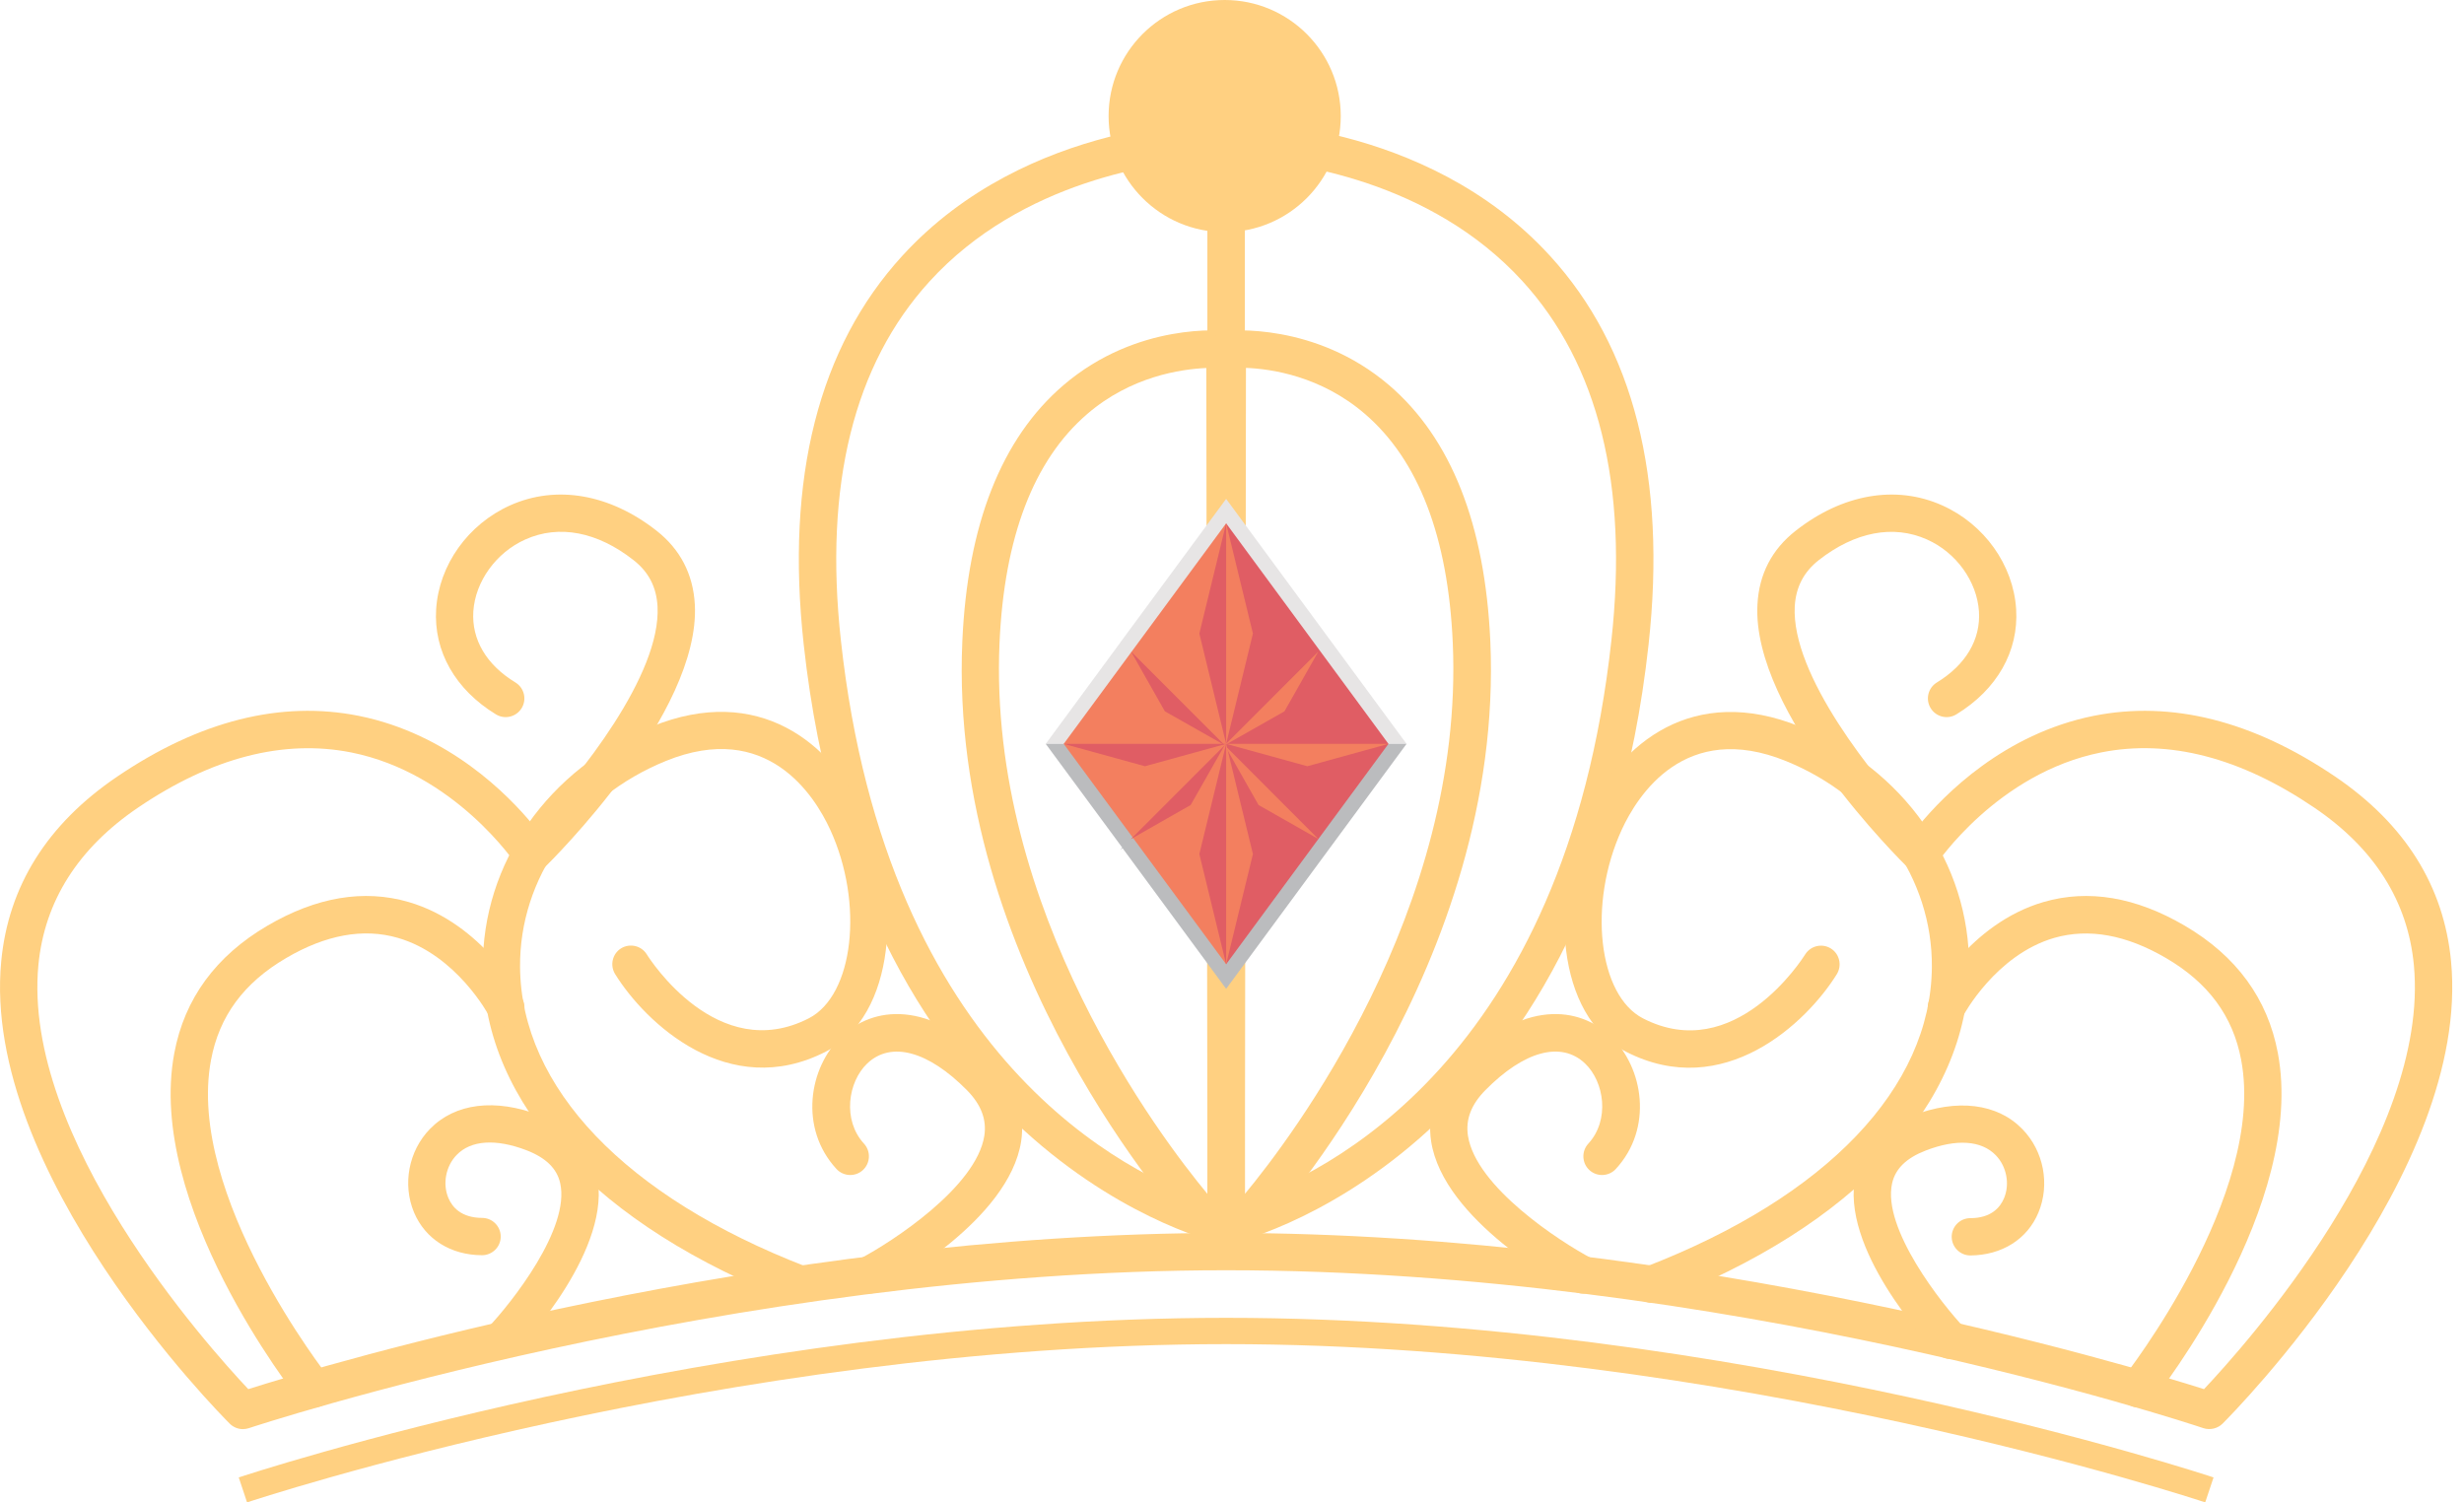 <svg width="164" height="100" viewBox="0 0 164 100" fill="none" xmlns="http://www.w3.org/2000/svg">
<g clip-path="url(#clip0_5869_3427)">
<path d="M81.61 82.815C81.529 82.815 81.439 82.807 81.358 82.791C81.114 82.742 57.27 77.418 53.492 42.885C52.279 31.814 54.486 23.119 60.054 17.03C68.382 7.921 81.089 8.051 81.626 8.067C82.302 8.084 82.848 8.629 82.848 9.313V81.578C82.848 81.952 82.677 82.302 82.392 82.538C82.172 82.717 81.887 82.815 81.61 82.815ZM80.365 10.591C77.1 10.803 68.015 11.991 61.877 18.724C56.822 24.259 54.836 32.302 55.967 42.616C59.036 70.677 75.277 78.24 80.365 79.933V10.599V10.591Z" fill="#FFD081"/>
<path d="M81.61 82.815C81.203 82.815 80.845 82.62 80.625 82.327C80.161 82.498 79.624 82.392 79.274 82.001C78.615 81.285 63.106 64.14 64.051 42.69C64.393 34.915 66.656 29.176 70.775 25.643C75.708 21.418 81.439 22.004 81.675 22.029C82.302 22.102 82.782 22.631 82.782 23.266L82.864 81.57C82.864 82.253 82.31 82.815 81.626 82.815H81.61ZM80.291 24.495C78.606 24.569 75.269 25.049 72.354 27.564C68.797 30.633 66.835 35.762 66.526 42.804C65.744 60.624 77.304 75.781 80.365 79.469L80.291 24.495Z" fill="#FFD081"/>
<path d="M81.61 82.815C81.325 82.815 81.049 82.717 80.829 82.538C80.536 82.302 80.373 81.952 80.373 81.578V9.313C80.373 8.637 80.918 8.084 81.594 8.067C82.139 8.067 94.839 7.921 103.167 17.03C108.735 23.119 110.941 31.822 109.728 42.885C105.951 77.418 82.107 82.742 81.863 82.791C81.781 82.807 81.692 82.815 81.61 82.815ZM82.856 10.591V79.933C87.944 78.24 104.184 70.677 107.253 42.616C108.385 32.294 106.39 24.243 101.327 18.707C95.173 11.975 86.112 10.794 82.856 10.591Z" fill="#FFD081"/>
<path d="M81.61 82.815C80.926 82.815 80.365 82.253 80.373 81.57L80.454 23.266C80.454 22.631 80.934 22.102 81.561 22.029C81.806 22.004 87.528 21.426 92.462 25.643C96.581 29.176 98.844 34.907 99.194 42.69C100.138 64.132 84.63 81.276 83.971 82.001C83.621 82.384 83.076 82.498 82.62 82.327C82.392 82.628 82.034 82.815 81.626 82.815H81.61ZM82.929 24.487L82.856 79.469C85.917 75.781 97.476 60.599 96.695 42.804C96.385 35.737 94.407 30.601 90.834 27.54C87.903 25.024 84.606 24.552 82.929 24.487Z" fill="#FFD081"/>
<path d="M74.601 42.714L74.569 42.682L74.593 42.73L69.603 49.512H93.618L81.61 33.206L74.601 42.714Z" fill="#E7E5E5"/>
<path d="M74.699 56.423L74.569 56.545V56.553L74.723 56.464L81.61 65.817L88.432 56.553L93.618 49.512H69.603L74.699 56.423Z" fill="#BBBCBE"/>
<path d="M81.61 34.834V64.181L70.799 49.512L81.61 34.834Z" fill="#F37F5F"/>
<path d="M81.61 34.834V64.181L92.413 49.512L81.61 34.834Z" fill="#E05D64"/>
<path d="M70.799 49.512H81.61L76.205 51.001L70.799 49.512Z" fill="#E05D64"/>
<path d="M92.413 49.512H81.61L87.016 51.001L92.413 49.512Z" fill="#F37F5F"/>
<path d="M75.277 43.365L81.513 49.601L77.532 47.346L75.277 43.365Z" fill="#E05D64"/>
<path d="M87.748 55.845L81.513 49.601L83.767 53.582L87.748 55.845Z" fill="#F37F5F"/>
<path d="M87.748 43.365L81.513 49.601L85.493 47.346L87.748 43.365Z" fill="#E05D64"/>
<path d="M75.277 55.845L81.513 49.601L79.249 53.582L75.277 55.845Z" fill="#F37F5F"/>
<path d="M75.277 55.845L81.513 49.601L79.249 53.582L75.277 55.845Z" fill="#E05D64"/>
<path d="M87.748 43.365L81.513 49.601L85.493 47.346L87.748 43.365Z" fill="#F37F5F"/>
<path d="M81.61 34.834L79.827 42.169L81.61 49.512V34.834Z" fill="#E05D64"/>
<path d="M81.61 34.834L83.393 42.169L81.61 49.512V34.834Z" fill="#F37F5F"/>
<path d="M81.61 64.181L79.827 56.846L81.61 49.512V64.181Z" fill="#E05D64"/>
<path d="M81.61 64.181L83.393 56.846L81.61 49.512V64.181Z" fill="#F37F5F"/>
<path d="M146.776 100C146.459 99.894 115.028 89.466 81.61 89.466C48.193 89.466 16.762 99.894 16.444 100L15.891 98.339C16.208 98.234 47.908 87.716 81.61 87.716C115.313 87.716 147.012 98.234 147.33 98.339L146.776 100Z" fill="#FFD081"/>
<path d="M53.24 86.723C53.093 86.723 52.939 86.698 52.792 86.641C39.743 81.602 32.221 73.494 32.139 64.393C32.082 57.449 36.495 51.156 43.39 48.356C50.505 45.466 55.356 49.479 57.522 54.192C60.07 59.744 59.647 67.592 54.974 69.993C48.478 73.331 42.95 68.08 40.939 64.832C40.581 64.246 40.76 63.481 41.338 63.123C41.924 62.765 42.69 62.944 43.048 63.522C43.243 63.839 47.761 70.897 53.834 67.779C56.822 66.241 57.514 60.143 55.259 55.226C54.209 52.939 51.042 47.916 44.318 50.651C38.375 53.069 34.565 58.45 34.614 64.368C34.679 72.387 41.631 79.665 53.671 84.313C54.315 84.557 54.632 85.282 54.38 85.917C54.192 86.413 53.72 86.714 53.224 86.714L53.24 86.723Z" fill="#FFD081"/>
<path d="M57.848 86.104C57.4 86.104 56.968 85.86 56.749 85.445C56.431 84.834 56.659 84.085 57.27 83.767C59.386 82.652 64.987 79.005 65.516 75.594C65.679 74.52 65.305 73.526 64.36 72.566C61.78 69.953 59.305 69.285 57.725 70.783C56.431 72.012 56.065 74.56 57.506 76.123C57.97 76.628 57.937 77.418 57.432 77.882C56.928 78.346 56.138 78.313 55.674 77.808C53.175 75.098 53.826 71.06 56.008 68.984C58.076 67.006 61.82 66.452 66.127 70.816C67.616 72.33 68.251 74.113 67.966 75.969C67.152 81.219 59.313 85.493 58.426 85.957C58.238 86.055 58.043 86.104 57.848 86.104Z" fill="#FFD081"/>
<path d="M33.393 90.459C33.084 90.459 32.774 90.345 32.538 90.117C32.042 89.645 32.017 88.855 32.489 88.359C34.053 86.706 37.968 81.765 37.284 78.745C37.065 77.776 36.332 77.06 35.046 76.563C33.002 75.781 31.342 75.887 30.389 76.88C29.673 77.621 29.445 78.794 29.844 79.738C30.096 80.34 30.69 81.057 32.09 81.065C32.774 81.065 33.328 81.626 33.328 82.31C33.328 82.994 32.766 83.548 32.082 83.548C29.99 83.54 28.305 82.473 27.556 80.698C26.775 78.834 27.198 76.604 28.614 75.147C30.291 73.421 32.962 73.095 35.949 74.243C38.554 75.244 39.442 76.946 39.718 78.191C40.809 83.035 34.972 89.352 34.305 90.06C34.061 90.321 33.735 90.443 33.401 90.443L33.393 90.459Z" fill="#FFD081"/>
<path d="M20.897 93.683C20.531 93.683 20.164 93.52 19.92 93.211C19.505 92.681 9.704 80.177 11.601 70.099C12.276 66.477 14.368 63.627 17.796 61.617C21.06 59.704 24.218 59.175 27.19 60.037C32.139 61.478 34.663 66.281 34.769 66.485C35.086 67.095 34.842 67.844 34.231 68.162C33.621 68.479 32.872 68.235 32.555 67.624C32.538 67.584 30.397 63.554 26.474 62.423C24.186 61.763 21.687 62.219 19.049 63.766C16.224 65.418 14.588 67.641 14.043 70.563C12.357 79.543 21.776 91.55 21.874 91.672C22.297 92.209 22.208 92.991 21.671 93.414C21.442 93.593 21.174 93.683 20.897 93.683Z" fill="#FFD081"/>
<path d="M16.167 95.124C15.842 95.124 15.524 94.993 15.288 94.757C14.613 94.082 -1.254 78.061 0.081 63.994C0.554 58.979 3.15 54.844 7.799 51.693C13.286 47.973 18.699 46.614 23.877 47.647C29.836 48.844 33.816 52.882 35.502 54.941C38.571 51.685 44.008 44.912 43.764 40.361C43.691 39.075 43.178 38.074 42.169 37.284C39.767 35.396 37.211 34.899 34.964 35.908C33.019 36.779 31.635 38.701 31.504 40.695C31.382 42.568 32.376 44.253 34.305 45.425C34.891 45.783 35.078 46.548 34.72 47.135C34.362 47.721 33.597 47.908 33.01 47.55C30.3 45.897 28.851 43.341 29.03 40.541C29.217 37.602 31.154 34.891 33.955 33.637C37.032 32.261 40.589 32.88 43.707 35.331C45.278 36.568 46.133 38.22 46.247 40.231C46.638 47.493 36.674 57.319 36.25 57.734C35.982 57.994 35.615 58.124 35.249 58.084C34.883 58.043 34.549 57.84 34.346 57.53C34.305 57.473 30.275 51.457 23.364 50.081C18.87 49.194 14.1 50.423 9.191 53.753C5.194 56.464 2.963 59.989 2.556 64.23C1.457 75.781 13.807 89.58 16.526 92.462C21.54 90.874 50.733 82.066 81.61 82.066C112.488 82.066 141.688 90.874 146.695 92.462C149.406 89.588 161.755 75.822 160.664 64.238C160.265 59.997 158.035 56.464 154.03 53.753C149.121 50.423 144.35 49.186 139.857 50.081C132.945 51.457 128.916 57.465 128.875 57.53C128.671 57.84 128.338 58.043 127.971 58.084C127.597 58.124 127.231 57.994 126.97 57.734C126.547 57.319 116.583 47.493 116.973 40.231C117.079 38.22 117.934 36.568 119.513 35.331C122.631 32.88 126.189 32.261 129.266 33.637C132.074 34.891 134.004 37.602 134.191 40.541C134.37 43.341 132.921 45.897 130.21 47.55C129.624 47.908 128.859 47.721 128.501 47.135C128.142 46.548 128.33 45.783 128.916 45.425C130.837 44.253 131.838 42.568 131.716 40.695C131.586 38.701 130.202 36.771 128.256 35.908C126.018 34.907 123.461 35.396 121.052 37.284C120.051 38.074 119.53 39.083 119.456 40.361C119.212 44.912 124.65 51.685 127.719 54.941C129.412 52.882 133.393 48.844 139.352 47.647C144.53 46.614 149.943 47.973 155.43 51.693C160.07 54.844 162.667 58.979 163.139 63.994C164.474 78.061 148.608 94.082 147.932 94.757C147.607 95.083 147.102 95.205 146.654 95.059C145.368 94.627 114.792 84.549 81.61 84.549C48.429 84.549 16.876 94.953 16.566 95.059C16.436 95.099 16.306 95.124 16.167 95.124Z" fill="#FFD081"/>
<path d="M109.972 86.723C109.476 86.723 109.004 86.421 108.816 85.925C108.572 85.282 108.89 84.565 109.525 84.321C121.573 79.665 128.517 72.395 128.582 64.376C128.631 58.458 124.821 53.077 118.878 50.659C112.154 47.924 108.987 52.947 107.937 55.234C105.682 60.151 106.374 66.257 109.362 67.787C115.443 70.913 119.961 63.831 120.148 63.53C120.514 62.944 121.28 62.773 121.858 63.131C122.436 63.489 122.615 64.254 122.257 64.841C120.246 68.08 114.726 73.339 108.222 70.002C103.549 67.6 103.126 59.744 105.674 54.201C107.839 49.479 112.691 45.474 119.806 48.364C126.701 51.164 131.122 57.457 131.057 64.401C130.983 73.494 123.453 81.602 110.404 86.649C110.257 86.706 110.103 86.731 109.956 86.731L109.972 86.723Z" fill="#FFD081"/>
<path d="M105.373 86.104C105.177 86.104 104.982 86.055 104.795 85.957C103.908 85.485 96.068 81.219 95.254 75.969C94.969 74.113 95.604 72.33 97.094 70.816C101.392 66.452 105.137 67.006 107.213 68.984C109.386 71.06 110.046 75.098 107.546 77.808C107.082 78.313 106.293 78.346 105.788 77.882C105.283 77.418 105.251 76.628 105.715 76.123C107.156 74.56 106.789 72.012 105.495 70.783C103.916 69.285 101.441 69.945 98.86 72.566C97.916 73.526 97.541 74.512 97.704 75.594C98.234 79.013 103.834 82.652 105.951 83.767C106.561 84.085 106.789 84.842 106.472 85.445C106.252 85.868 105.821 86.104 105.373 86.104Z" fill="#FFD081"/>
<path d="M129.827 90.459C129.502 90.459 129.168 90.329 128.924 90.076C128.256 89.368 122.419 83.051 123.51 78.207C123.795 76.962 124.674 75.26 127.279 74.259C130.267 73.111 132.945 73.437 134.614 75.163C136.031 76.62 136.454 78.85 135.672 80.715C134.932 82.489 133.238 83.548 131.146 83.564C130.462 83.564 129.909 83.01 129.901 82.327C129.901 81.643 130.454 81.081 131.138 81.081C132.538 81.081 133.133 80.357 133.385 79.754C133.784 78.81 133.556 77.638 132.839 76.897C131.879 75.904 130.226 75.79 128.175 76.579C126.889 77.076 126.156 77.784 125.936 78.761C125.26 81.773 129.274 86.837 130.731 88.367C131.203 88.864 131.187 89.653 130.682 90.125C130.438 90.353 130.137 90.467 129.827 90.467V90.459Z" fill="#FFD081"/>
<path d="M142.323 93.683C142.055 93.683 141.778 93.593 141.55 93.414C141.013 92.991 140.923 92.209 141.346 91.672C141.444 91.55 150.855 79.526 149.17 70.555C148.624 67.633 146.98 65.41 144.163 63.766C141.517 62.219 139.026 61.771 136.739 62.423C132.823 63.554 130.682 67.584 130.658 67.624C130.34 68.235 129.591 68.471 128.981 68.154C128.37 67.836 128.134 67.095 128.444 66.485C128.549 66.281 131.073 61.478 136.022 60.037C138.994 59.175 142.152 59.704 145.417 61.617C148.852 63.627 150.936 66.477 151.612 70.099C153.501 80.177 143.707 92.681 143.292 93.211C143.048 93.52 142.682 93.683 142.315 93.683H142.323Z" fill="#FFD081"/>
<path d="M89.238 7.726C89.238 3.46 85.778 0 81.513 0C77.247 0 73.787 3.46 73.787 7.726C73.787 11.991 77.247 15.451 81.513 15.451C85.778 15.451 89.238 11.991 89.238 7.726Z" fill="#FFD081"/>
</g>
<defs>
<clipPath id="clip0_5869_3427">
<rect width="163.22" height="100" fill="white"/>
</clipPath>
</defs>
</svg>

